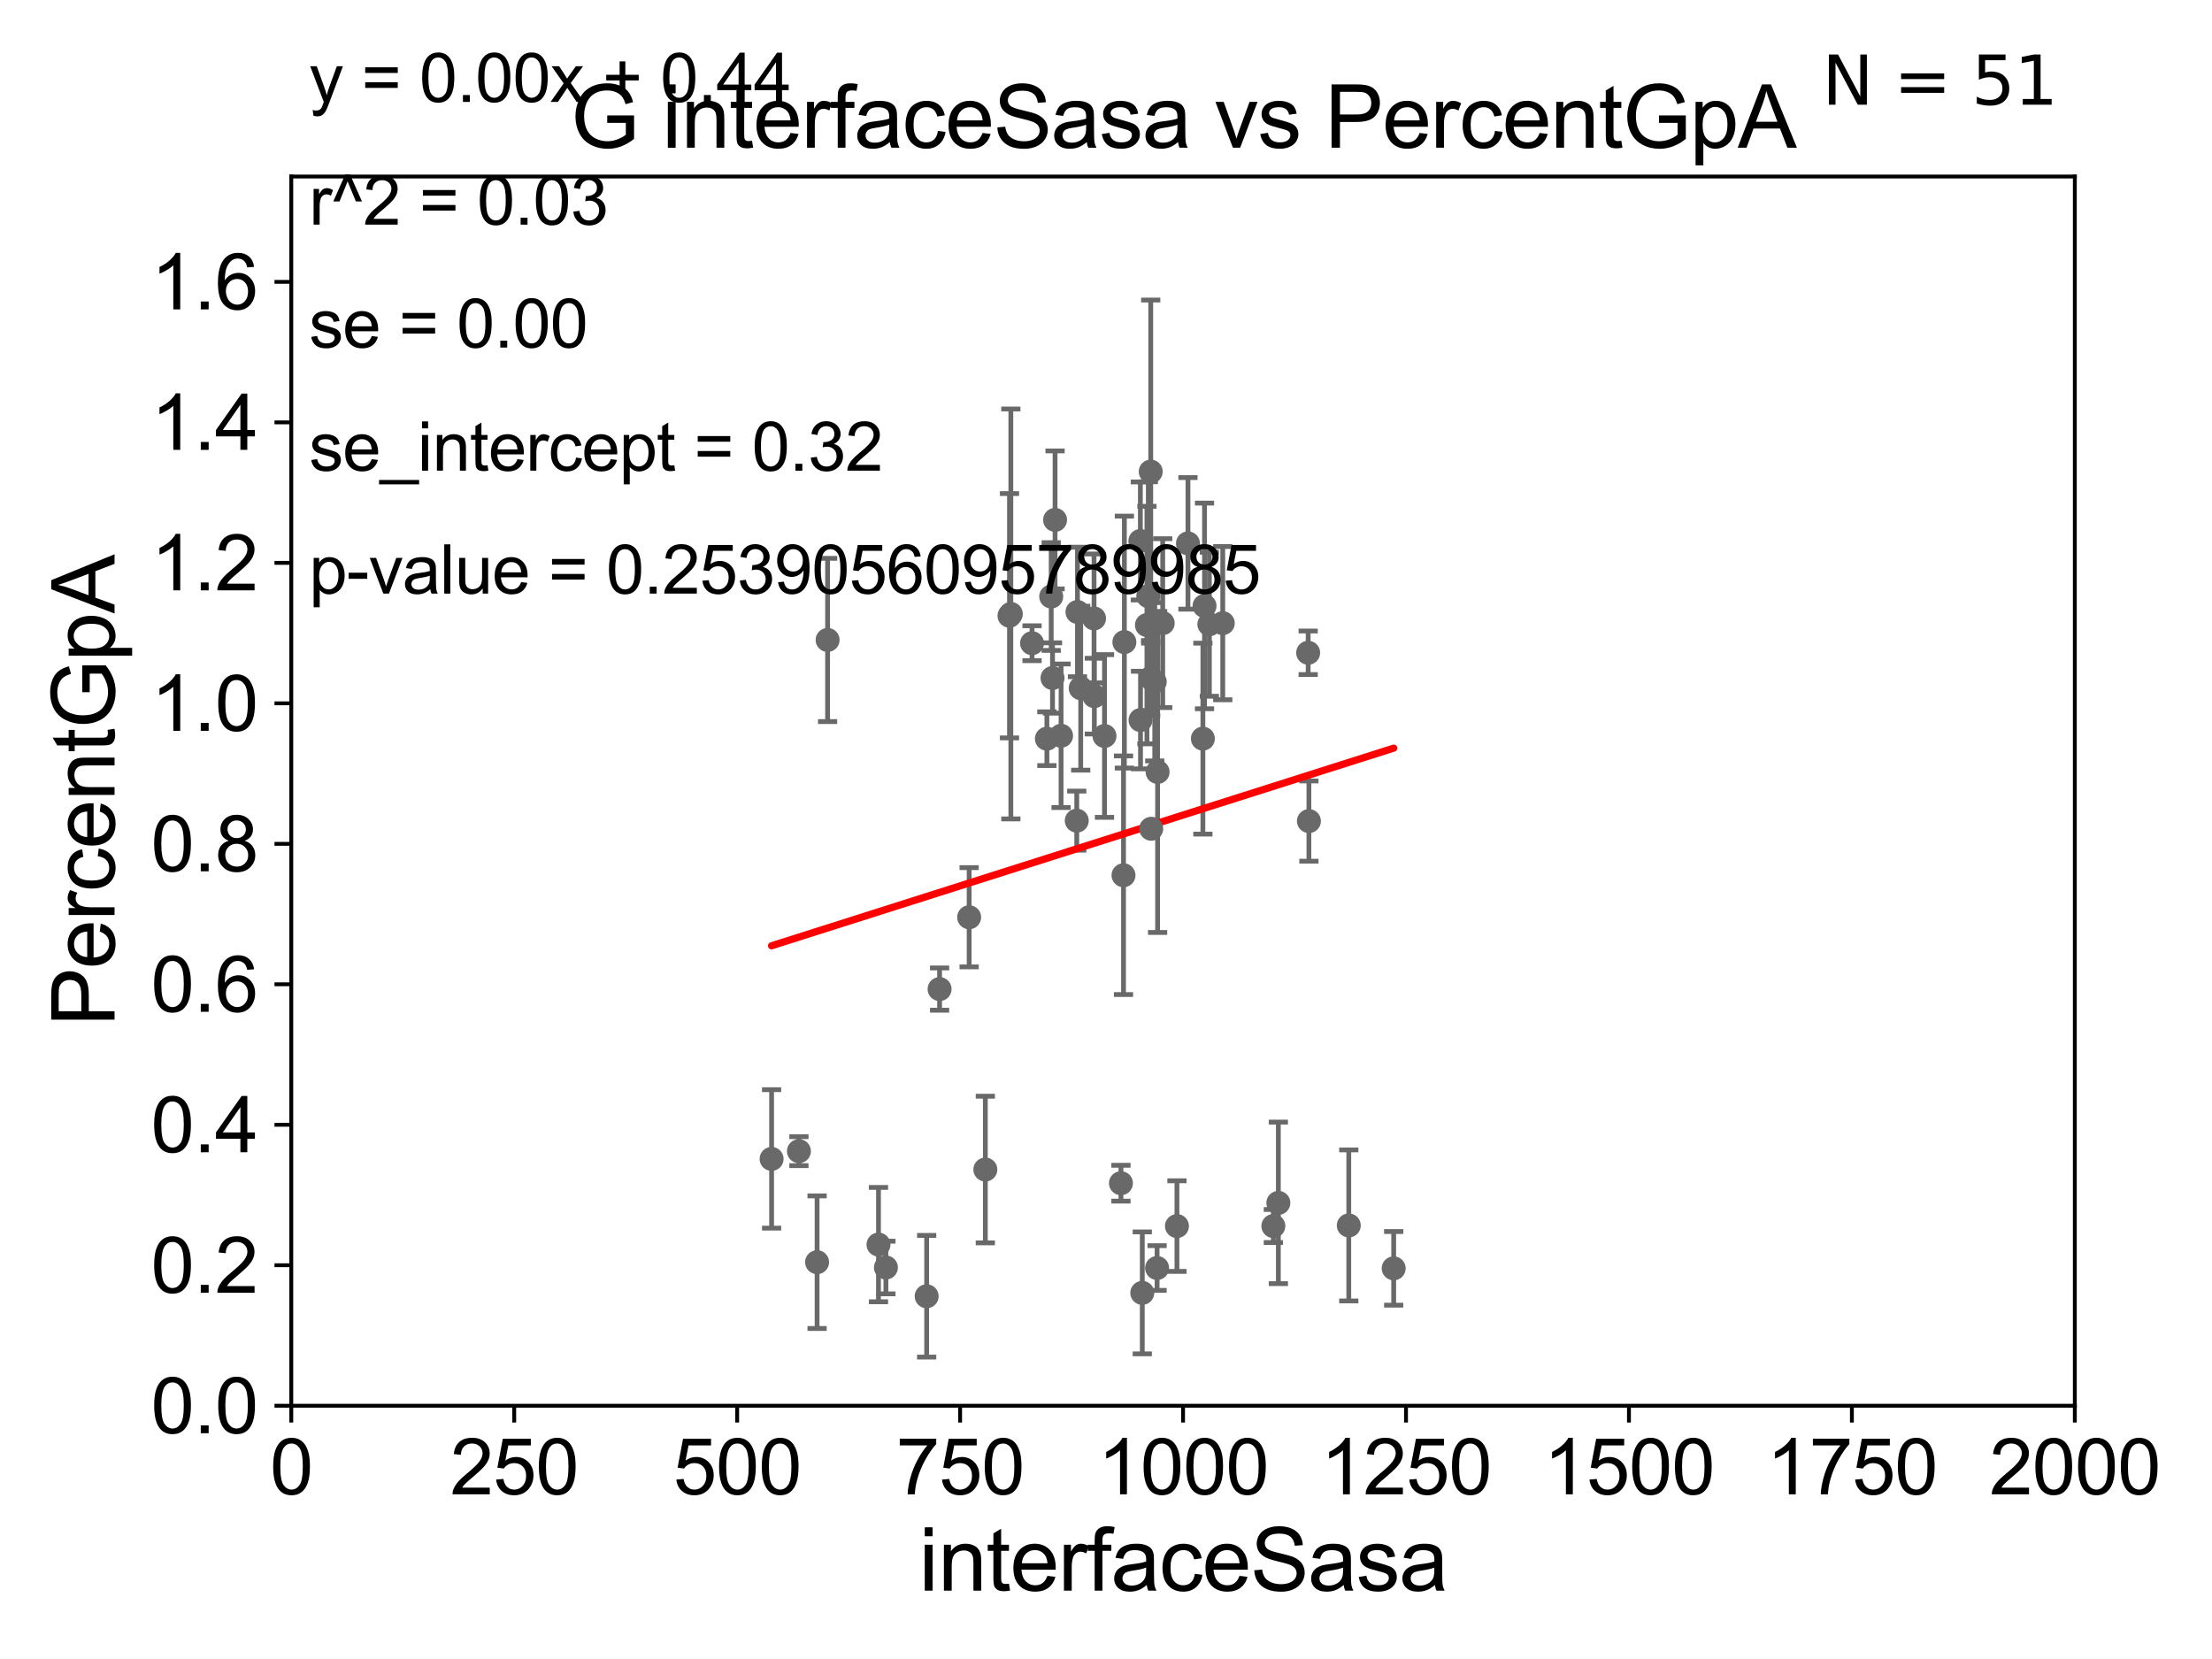 <?xml version="1.0" encoding="utf-8" standalone="no"?>
<!DOCTYPE svg PUBLIC "-//W3C//DTD SVG 1.1//EN"
  "http://www.w3.org/Graphics/SVG/1.1/DTD/svg11.dtd">
<svg xmlns:xlink="http://www.w3.org/1999/xlink" width="460.8pt" height="345.6pt" viewBox="0 0 460.8 345.6" xmlns="http://www.w3.org/2000/svg" version="1.1">
 <defs>
  <style type="text/css">*{stroke-linejoin: round; stroke-linecap: butt}</style>
 </defs>
 <g id="figure_1">
  <g id="patch_1">
   <path d="M 0 345.6 
L 460.8 345.6 
L 460.8 0 
L 0 0 
z
" style="fill: #ffffff"/>
  </g>
  <g id="axes_1">
   <g id="patch_2">
    <path d="M 60.68 292.84 
L 432.225 292.84 
L 432.225 36.775 
L 60.68 36.775 
z
" style="fill: #ffffff"/>
   </g>
   <g id="PathCollection_1">
    <defs>
     <path id="m4d99f2f12e" d="M 0 1.118 
C 0.297 1.118 0.581 1 0.791 0.791 
C 1 0.581 1.118 0.297 1.118 0 
C 1.118 -0.297 1 -0.581 0.791 -0.791 
C 0.581 -1 0.297 -1.118 0 -1.118 
C -0.297 -1.118 -0.581 -1 -0.791 -0.791 
C -1 -0.581 -1.118 -0.297 -1.118 0 
C -1.118 0.297 -1 0.581 -0.791 0.791 
C -0.581 1 -0.297 1.118 0 1.118 
z
" style="stroke: #696969"/>
    </defs>
    <g clip-path="url(#p446bb7cd92)">
     <use xlink:href="#m4d99f2f12e" x="218.085" y="153.884" style="fill: #696969; stroke: #696969"/>
     <use xlink:href="#m4d99f2f12e" x="240.556" y="142.026" style="fill: #696969; stroke: #696969"/>
     <use xlink:href="#m4d99f2f12e" x="210.576" y="127.898" style="fill: #696969; stroke: #696969"/>
     <use xlink:href="#m4d99f2f12e" x="214.992" y="133.988" style="fill: #696969; stroke: #696969"/>
     <use xlink:href="#m4d99f2f12e" x="170.213" y="262.939" style="fill: #696969; stroke: #696969"/>
     <use xlink:href="#m4d99f2f12e" x="234.227" y="133.761" style="fill: #696969; stroke: #696969"/>
     <use xlink:href="#m4d99f2f12e" x="210.294" y="128.271" style="fill: #696969; stroke: #696969"/>
     <use xlink:href="#m4d99f2f12e" x="193.041" y="270.034" style="fill: #696969; stroke: #696969"/>
     <use xlink:href="#m4d99f2f12e" x="224.457" y="127.485" style="fill: #696969; stroke: #696969"/>
     <use xlink:href="#m4d99f2f12e" x="219.257" y="141.241" style="fill: #696969; stroke: #696969"/>
     <use xlink:href="#m4d99f2f12e" x="239.702" y="141.24" style="fill: #696969; stroke: #696969"/>
     <use xlink:href="#m4d99f2f12e" x="242.215" y="129.809" style="fill: #696969; stroke: #696969"/>
     <use xlink:href="#m4d99f2f12e" x="245.18" y="255.418" style="fill: #696969; stroke: #696969"/>
     <use xlink:href="#m4d99f2f12e" x="184.551" y="264.045" style="fill: #696969; stroke: #696969"/>
     <use xlink:href="#m4d99f2f12e" x="233.513" y="246.482" style="fill: #696969; stroke: #696969"/>
     <use xlink:href="#m4d99f2f12e" x="218.986" y="124.27" style="fill: #696969; stroke: #696969"/>
     <use xlink:href="#m4d99f2f12e" x="227.909" y="128.83" style="fill: #696969; stroke: #696969"/>
     <use xlink:href="#m4d99f2f12e" x="172.405" y="133.316" style="fill: #696969; stroke: #696969"/>
     <use xlink:href="#m4d99f2f12e" x="195.733" y="206.043" style="fill: #696969; stroke: #696969"/>
     <use xlink:href="#m4d99f2f12e" x="160.737" y="241.421" style="fill: #696969; stroke: #696969"/>
     <use xlink:href="#m4d99f2f12e" x="290.33" y="264.219" style="fill: #696969; stroke: #696969"/>
     <use xlink:href="#m4d99f2f12e" x="239.215" y="124.199" style="fill: #696969; stroke: #696969"/>
     <use xlink:href="#m4d99f2f12e" x="237.558" y="112.694" style="fill: #696969; stroke: #696969"/>
     <use xlink:href="#m4d99f2f12e" x="241.149" y="160.814" style="fill: #696969; stroke: #696969"/>
     <use xlink:href="#m4d99f2f12e" x="201.891" y="191.082" style="fill: #696969; stroke: #696969"/>
     <use xlink:href="#m4d99f2f12e" x="280.976" y="255.278" style="fill: #696969; stroke: #696969"/>
     <use xlink:href="#m4d99f2f12e" x="237.957" y="269.331" style="fill: #696969; stroke: #696969"/>
     <use xlink:href="#m4d99f2f12e" x="266.306" y="250.581" style="fill: #696969; stroke: #696969"/>
     <use xlink:href="#m4d99f2f12e" x="250.926" y="126.225" style="fill: #696969; stroke: #696969"/>
     <use xlink:href="#m4d99f2f12e" x="219.79" y="108.307" style="fill: #696969; stroke: #696969"/>
     <use xlink:href="#m4d99f2f12e" x="230.088" y="153.321" style="fill: #696969; stroke: #696969"/>
     <use xlink:href="#m4d99f2f12e" x="227.972" y="145.017" style="fill: #696969; stroke: #696969"/>
     <use xlink:href="#m4d99f2f12e" x="239.819" y="172.647" style="fill: #696969; stroke: #696969"/>
     <use xlink:href="#m4d99f2f12e" x="238.927" y="130.211" style="fill: #696969; stroke: #696969"/>
     <use xlink:href="#m4d99f2f12e" x="166.429" y="239.809" style="fill: #696969; stroke: #696969"/>
     <use xlink:href="#m4d99f2f12e" x="247.474" y="113.195" style="fill: #696969; stroke: #696969"/>
     <use xlink:href="#m4d99f2f12e" x="224.308" y="170.955" style="fill: #696969; stroke: #696969"/>
     <use xlink:href="#m4d99f2f12e" x="225.131" y="143.356" style="fill: #696969; stroke: #696969"/>
     <use xlink:href="#m4d99f2f12e" x="254.723" y="129.815" style="fill: #696969; stroke: #696969"/>
     <use xlink:href="#m4d99f2f12e" x="251.933" y="130.045" style="fill: #696969; stroke: #696969"/>
     <use xlink:href="#m4d99f2f12e" x="265.262" y="255.406" style="fill: #696969; stroke: #696969"/>
     <use xlink:href="#m4d99f2f12e" x="234.047" y="182.332" style="fill: #696969; stroke: #696969"/>
     <use xlink:href="#m4d99f2f12e" x="272.669" y="171.046" style="fill: #696969; stroke: #696969"/>
     <use xlink:href="#m4d99f2f12e" x="239.718" y="98.244" style="fill: #696969; stroke: #696969"/>
     <use xlink:href="#m4d99f2f12e" x="272.513" y="135.984" style="fill: #696969; stroke: #696969"/>
     <use xlink:href="#m4d99f2f12e" x="205.265" y="243.637" style="fill: #696969; stroke: #696969"/>
     <use xlink:href="#m4d99f2f12e" x="183.006" y="259.271" style="fill: #696969; stroke: #696969"/>
     <use xlink:href="#m4d99f2f12e" x="221.039" y="153.276" style="fill: #696969; stroke: #696969"/>
     <use xlink:href="#m4d99f2f12e" x="241.043" y="264.146" style="fill: #696969; stroke: #696969"/>
     <use xlink:href="#m4d99f2f12e" x="237.591" y="150.001" style="fill: #696969; stroke: #696969"/>
     <use xlink:href="#m4d99f2f12e" x="250.582" y="153.873" style="fill: #696969; stroke: #696969"/>
    </g>
   </g>
   <g id="matplotlib.axis_1">
    <g id="xtick_1">
     <g id="line2d_1">
      <defs>
       <path id="m84cb70806f" d="M 0 0 
L 0 3.5 
" style="stroke: #000000; stroke-width: 0.8"/>
      </defs>
      <g>
       <use xlink:href="#m84cb70806f" x="60.68" y="292.84" style="stroke: #000000; stroke-width: 0.8"/>
      </g>
     </g>
     <g id="text_1">
      <!-- 0 -->
      <g transform="translate(56.231 311.293)scale(0.16 -0.16)">
       <defs>
        <path id="ArialMT-30" d="M 266 2259 
Q 266 3072 433 3567 
Q 600 4063 929 4331 
Q 1259 4600 1759 4600 
Q 2128 4600 2406 4451 
Q 2684 4303 2865 4023 
Q 3047 3744 3150 3342 
Q 3253 2941 3253 2259 
Q 3253 1453 3087 958 
Q 2922 463 2592 192 
Q 2263 -78 1759 -78 
Q 1097 -78 719 397 
Q 266 969 266 2259 
z
M 844 2259 
Q 844 1131 1108 757 
Q 1372 384 1759 384 
Q 2147 384 2411 759 
Q 2675 1134 2675 2259 
Q 2675 3391 2411 3762 
Q 2147 4134 1753 4134 
Q 1366 4134 1134 3806 
Q 844 3388 844 2259 
z
" transform="scale(0.016)"/>
       </defs>
       <use xlink:href="#ArialMT-30"/>
      </g>
     </g>
    </g>
    <g id="xtick_2">
     <g id="line2d_2">
      <g>
       <use xlink:href="#m84cb70806f" x="107.123" y="292.84" style="stroke: #000000; stroke-width: 0.8"/>
      </g>
     </g>
     <g id="text_2">
      <!-- 250 -->
      <g transform="translate(93.777 311.293)scale(0.16 -0.16)">
       <defs>
        <path id="ArialMT-32" d="M 3222 541 
L 3222 0 
L 194 0 
Q 188 203 259 391 
Q 375 700 629 1000 
Q 884 1300 1366 1694 
Q 2113 2306 2375 2664 
Q 2638 3022 2638 3341 
Q 2638 3675 2398 3904 
Q 2159 4134 1775 4134 
Q 1369 4134 1125 3890 
Q 881 3647 878 3216 
L 300 3275 
Q 359 3922 746 4261 
Q 1134 4600 1788 4600 
Q 2447 4600 2831 4234 
Q 3216 3869 3216 3328 
Q 3216 3053 3103 2787 
Q 2991 2522 2730 2228 
Q 2469 1934 1863 1422 
Q 1356 997 1212 845 
Q 1069 694 975 541 
L 3222 541 
z
" transform="scale(0.016)"/>
        <path id="ArialMT-35" d="M 266 1200 
L 856 1250 
Q 922 819 1161 601 
Q 1400 384 1738 384 
Q 2144 384 2425 690 
Q 2706 997 2706 1503 
Q 2706 1984 2436 2262 
Q 2166 2541 1728 2541 
Q 1456 2541 1237 2417 
Q 1019 2294 894 2097 
L 366 2166 
L 809 4519 
L 3088 4519 
L 3088 3981 
L 1259 3981 
L 1013 2750 
Q 1425 3038 1878 3038 
Q 2478 3038 2890 2622 
Q 3303 2206 3303 1553 
Q 3303 931 2941 478 
Q 2500 -78 1738 -78 
Q 1113 -78 717 272 
Q 322 622 266 1200 
z
" transform="scale(0.016)"/>
       </defs>
       <use xlink:href="#ArialMT-32"/>
       <use xlink:href="#ArialMT-35" x="55.615"/>
       <use xlink:href="#ArialMT-30" x="111.23"/>
      </g>
     </g>
    </g>
    <g id="xtick_3">
     <g id="line2d_3">
      <g>
       <use xlink:href="#m84cb70806f" x="153.566" y="292.84" style="stroke: #000000; stroke-width: 0.8"/>
      </g>
     </g>
     <g id="text_3">
      <!-- 500 -->
      <g transform="translate(140.22 311.293)scale(0.16 -0.16)">
       <use xlink:href="#ArialMT-35"/>
       <use xlink:href="#ArialMT-30" x="55.615"/>
       <use xlink:href="#ArialMT-30" x="111.23"/>
      </g>
     </g>
    </g>
    <g id="xtick_4">
     <g id="line2d_4">
      <g>
       <use xlink:href="#m84cb70806f" x="200.009" y="292.84" style="stroke: #000000; stroke-width: 0.8"/>
      </g>
     </g>
     <g id="text_4">
      <!-- 750 -->
      <g transform="translate(186.663 311.293)scale(0.16 -0.16)">
       <defs>
        <path id="ArialMT-37" d="M 303 3981 
L 303 4522 
L 3269 4522 
L 3269 4084 
Q 2831 3619 2401 2847 
Q 1972 2075 1738 1259 
Q 1569 684 1522 0 
L 944 0 
Q 953 541 1156 1306 
Q 1359 2072 1739 2783 
Q 2119 3494 2547 3981 
L 303 3981 
z
" transform="scale(0.016)"/>
       </defs>
       <use xlink:href="#ArialMT-37"/>
       <use xlink:href="#ArialMT-35" x="55.615"/>
       <use xlink:href="#ArialMT-30" x="111.23"/>
      </g>
     </g>
    </g>
    <g id="xtick_5">
     <g id="line2d_5">
      <g>
       <use xlink:href="#m84cb70806f" x="246.452" y="292.84" style="stroke: #000000; stroke-width: 0.8"/>
      </g>
     </g>
     <g id="text_5">
      <!-- 1000 -->
      <g transform="translate(228.657 311.293)scale(0.16 -0.16)">
       <defs>
        <path id="ArialMT-31" d="M 2384 0 
L 1822 0 
L 1822 3584 
Q 1619 3391 1289 3197 
Q 959 3003 697 2906 
L 697 3450 
Q 1169 3672 1522 3987 
Q 1875 4303 2022 4600 
L 2384 4600 
L 2384 0 
z
" transform="scale(0.016)"/>
       </defs>
       <use xlink:href="#ArialMT-31"/>
       <use xlink:href="#ArialMT-30" x="55.615"/>
       <use xlink:href="#ArialMT-30" x="111.23"/>
       <use xlink:href="#ArialMT-30" x="166.846"/>
      </g>
     </g>
    </g>
    <g id="xtick_6">
     <g id="line2d_6">
      <g>
       <use xlink:href="#m84cb70806f" x="292.896" y="292.84" style="stroke: #000000; stroke-width: 0.8"/>
      </g>
     </g>
     <g id="text_6">
      <!-- 1250 -->
      <g transform="translate(275.101 311.293)scale(0.16 -0.16)">
       <use xlink:href="#ArialMT-31"/>
       <use xlink:href="#ArialMT-32" x="55.615"/>
       <use xlink:href="#ArialMT-35" x="111.23"/>
       <use xlink:href="#ArialMT-30" x="166.846"/>
      </g>
     </g>
    </g>
    <g id="xtick_7">
     <g id="line2d_7">
      <g>
       <use xlink:href="#m84cb70806f" x="339.339" y="292.84" style="stroke: #000000; stroke-width: 0.8"/>
      </g>
     </g>
     <g id="text_7">
      <!-- 1500 -->
      <g transform="translate(321.544 311.293)scale(0.16 -0.16)">
       <use xlink:href="#ArialMT-31"/>
       <use xlink:href="#ArialMT-35" x="55.615"/>
       <use xlink:href="#ArialMT-30" x="111.23"/>
       <use xlink:href="#ArialMT-30" x="166.846"/>
      </g>
     </g>
    </g>
    <g id="xtick_8">
     <g id="line2d_8">
      <g>
       <use xlink:href="#m84cb70806f" x="385.782" y="292.84" style="stroke: #000000; stroke-width: 0.8"/>
      </g>
     </g>
     <g id="text_8">
      <!-- 1750 -->
      <g transform="translate(367.987 311.293)scale(0.16 -0.16)">
       <use xlink:href="#ArialMT-31"/>
       <use xlink:href="#ArialMT-37" x="55.615"/>
       <use xlink:href="#ArialMT-35" x="111.23"/>
       <use xlink:href="#ArialMT-30" x="166.846"/>
      </g>
     </g>
    </g>
    <g id="xtick_9">
     <g id="line2d_9">
      <g>
       <use xlink:href="#m84cb70806f" x="432.225" y="292.84" style="stroke: #000000; stroke-width: 0.8"/>
      </g>
     </g>
     <g id="text_9">
      <!-- 2000 -->
      <g transform="translate(414.43 311.293)scale(0.16 -0.16)">
       <use xlink:href="#ArialMT-32"/>
       <use xlink:href="#ArialMT-30" x="55.615"/>
       <use xlink:href="#ArialMT-30" x="111.23"/>
       <use xlink:href="#ArialMT-30" x="166.846"/>
      </g>
     </g>
    </g>
    <g id="text_10">
     <!-- interfaceSasa -->
     <g transform="translate(191.423 331.357)scale(0.18 -0.18)">
      <defs>
       <path id="ArialMT-69" d="M 425 3934 
L 425 4581 
L 988 4581 
L 988 3934 
L 425 3934 
z
M 425 0 
L 425 3319 
L 988 3319 
L 988 0 
L 425 0 
z
" transform="scale(0.016)"/>
       <path id="ArialMT-6e" d="M 422 0 
L 422 3319 
L 928 3319 
L 928 2847 
Q 1294 3394 1984 3394 
Q 2284 3394 2536 3286 
Q 2788 3178 2913 3003 
Q 3038 2828 3088 2588 
Q 3119 2431 3119 2041 
L 3119 0 
L 2556 0 
L 2556 2019 
Q 2556 2363 2490 2533 
Q 2425 2703 2258 2804 
Q 2091 2906 1866 2906 
Q 1506 2906 1245 2678 
Q 984 2450 984 1813 
L 984 0 
L 422 0 
z
" transform="scale(0.016)"/>
       <path id="ArialMT-74" d="M 1650 503 
L 1731 6 
Q 1494 -44 1306 -44 
Q 1000 -44 831 53 
Q 663 150 594 308 
Q 525 466 525 972 
L 525 2881 
L 113 2881 
L 113 3319 
L 525 3319 
L 525 4141 
L 1084 4478 
L 1084 3319 
L 1650 3319 
L 1650 2881 
L 1084 2881 
L 1084 941 
Q 1084 700 1114 631 
Q 1144 563 1211 522 
Q 1278 481 1403 481 
Q 1497 481 1650 503 
z
" transform="scale(0.016)"/>
       <path id="ArialMT-65" d="M 2694 1069 
L 3275 997 
Q 3138 488 2766 206 
Q 2394 -75 1816 -75 
Q 1088 -75 661 373 
Q 234 822 234 1631 
Q 234 2469 665 2931 
Q 1097 3394 1784 3394 
Q 2450 3394 2872 2941 
Q 3294 2488 3294 1666 
Q 3294 1616 3291 1516 
L 816 1516 
Q 847 969 1125 678 
Q 1403 388 1819 388 
Q 2128 388 2347 550 
Q 2566 713 2694 1069 
z
M 847 1978 
L 2700 1978 
Q 2663 2397 2488 2606 
Q 2219 2931 1791 2931 
Q 1403 2931 1139 2672 
Q 875 2413 847 1978 
z
" transform="scale(0.016)"/>
       <path id="ArialMT-72" d="M 416 0 
L 416 3319 
L 922 3319 
L 922 2816 
Q 1116 3169 1280 3281 
Q 1444 3394 1641 3394 
Q 1925 3394 2219 3213 
L 2025 2691 
Q 1819 2813 1613 2813 
Q 1428 2813 1281 2702 
Q 1134 2591 1072 2394 
Q 978 2094 978 1738 
L 978 0 
L 416 0 
z
" transform="scale(0.016)"/>
       <path id="ArialMT-66" d="M 556 0 
L 556 2881 
L 59 2881 
L 59 3319 
L 556 3319 
L 556 3672 
Q 556 4006 616 4169 
Q 697 4388 901 4523 
Q 1106 4659 1475 4659 
Q 1713 4659 2000 4603 
L 1916 4113 
Q 1741 4144 1584 4144 
Q 1328 4144 1222 4034 
Q 1116 3925 1116 3625 
L 1116 3319 
L 1763 3319 
L 1763 2881 
L 1116 2881 
L 1116 0 
L 556 0 
z
" transform="scale(0.016)"/>
       <path id="ArialMT-61" d="M 2588 409 
Q 2275 144 1986 34 
Q 1697 -75 1366 -75 
Q 819 -75 525 192 
Q 231 459 231 875 
Q 231 1119 342 1320 
Q 453 1522 633 1644 
Q 813 1766 1038 1828 
Q 1203 1872 1538 1913 
Q 2219 1994 2541 2106 
Q 2544 2222 2544 2253 
Q 2544 2597 2384 2738 
Q 2169 2928 1744 2928 
Q 1347 2928 1158 2789 
Q 969 2650 878 2297 
L 328 2372 
Q 403 2725 575 2942 
Q 747 3159 1072 3276 
Q 1397 3394 1825 3394 
Q 2250 3394 2515 3294 
Q 2781 3194 2906 3042 
Q 3031 2891 3081 2659 
Q 3109 2516 3109 2141 
L 3109 1391 
Q 3109 606 3145 398 
Q 3181 191 3288 0 
L 2700 0 
Q 2613 175 2588 409 
z
M 2541 1666 
Q 2234 1541 1622 1453 
Q 1275 1403 1131 1340 
Q 988 1278 909 1158 
Q 831 1038 831 891 
Q 831 666 1001 516 
Q 1172 366 1500 366 
Q 1825 366 2078 508 
Q 2331 650 2450 897 
Q 2541 1088 2541 1459 
L 2541 1666 
z
" transform="scale(0.016)"/>
       <path id="ArialMT-63" d="M 2588 1216 
L 3141 1144 
Q 3050 572 2676 248 
Q 2303 -75 1759 -75 
Q 1078 -75 664 370 
Q 250 816 250 1647 
Q 250 2184 428 2587 
Q 606 2991 970 3192 
Q 1334 3394 1763 3394 
Q 2303 3394 2647 3120 
Q 2991 2847 3088 2344 
L 2541 2259 
Q 2463 2594 2264 2762 
Q 2066 2931 1784 2931 
Q 1359 2931 1093 2626 
Q 828 2322 828 1663 
Q 828 994 1084 691 
Q 1341 388 1753 388 
Q 2084 388 2306 591 
Q 2528 794 2588 1216 
z
" transform="scale(0.016)"/>
       <path id="ArialMT-53" d="M 288 1472 
L 859 1522 
Q 900 1178 1048 958 
Q 1197 738 1509 602 
Q 1822 466 2213 466 
Q 2559 466 2825 569 
Q 3091 672 3220 851 
Q 3350 1031 3350 1244 
Q 3350 1459 3225 1620 
Q 3100 1781 2813 1891 
Q 2628 1963 1997 2114 
Q 1366 2266 1113 2400 
Q 784 2572 623 2826 
Q 463 3081 463 3397 
Q 463 3744 659 4045 
Q 856 4347 1234 4503 
Q 1613 4659 2075 4659 
Q 2584 4659 2973 4495 
Q 3363 4331 3572 4012 
Q 3781 3694 3797 3291 
L 3216 3247 
Q 3169 3681 2898 3903 
Q 2628 4125 2100 4125 
Q 1550 4125 1298 3923 
Q 1047 3722 1047 3438 
Q 1047 3191 1225 3031 
Q 1400 2872 2139 2705 
Q 2878 2538 3153 2413 
Q 3553 2228 3743 1945 
Q 3934 1663 3934 1294 
Q 3934 928 3725 604 
Q 3516 281 3123 101 
Q 2731 -78 2241 -78 
Q 1619 -78 1198 103 
Q 778 284 539 648 
Q 300 1013 288 1472 
z
" transform="scale(0.016)"/>
       <path id="ArialMT-73" d="M 197 991 
L 753 1078 
Q 800 744 1014 566 
Q 1228 388 1613 388 
Q 2000 388 2187 545 
Q 2375 703 2375 916 
Q 2375 1106 2209 1216 
Q 2094 1291 1634 1406 
Q 1016 1563 777 1677 
Q 538 1791 414 1992 
Q 291 2194 291 2438 
Q 291 2659 392 2848 
Q 494 3038 669 3163 
Q 800 3259 1026 3326 
Q 1253 3394 1513 3394 
Q 1903 3394 2198 3281 
Q 2494 3169 2634 2976 
Q 2775 2784 2828 2463 
L 2278 2388 
Q 2241 2644 2061 2787 
Q 1881 2931 1553 2931 
Q 1166 2931 1000 2803 
Q 834 2675 834 2503 
Q 834 2394 903 2306 
Q 972 2216 1119 2156 
Q 1203 2125 1616 2013 
Q 2213 1853 2448 1751 
Q 2684 1650 2818 1456 
Q 2953 1263 2953 975 
Q 2953 694 2789 445 
Q 2625 197 2315 61 
Q 2006 -75 1616 -75 
Q 969 -75 630 194 
Q 291 463 197 991 
z
" transform="scale(0.016)"/>
      </defs>
      <use xlink:href="#ArialMT-69"/>
      <use xlink:href="#ArialMT-6e" x="22.217"/>
      <use xlink:href="#ArialMT-74" x="77.832"/>
      <use xlink:href="#ArialMT-65" x="105.615"/>
      <use xlink:href="#ArialMT-72" x="161.23"/>
      <use xlink:href="#ArialMT-66" x="194.531"/>
      <use xlink:href="#ArialMT-61" x="222.314"/>
      <use xlink:href="#ArialMT-63" x="277.93"/>
      <use xlink:href="#ArialMT-65" x="327.93"/>
      <use xlink:href="#ArialMT-53" x="383.545"/>
      <use xlink:href="#ArialMT-61" x="450.244"/>
      <use xlink:href="#ArialMT-73" x="505.859"/>
      <use xlink:href="#ArialMT-61" x="555.859"/>
     </g>
    </g>
   </g>
   <g id="matplotlib.axis_2">
    <g id="ytick_1">
     <g id="line2d_10">
      <defs>
       <path id="mfe12191060" d="M 0 0 
L -3.5 0 
" style="stroke: #000000; stroke-width: 0.8"/>
      </defs>
      <g>
       <use xlink:href="#mfe12191060" x="60.68" y="292.84" style="stroke: #000000; stroke-width: 0.8"/>
      </g>
     </g>
     <g id="text_11">
      <!-- 0.0 -->
      <g transform="translate(31.44 298.566)scale(0.16 -0.16)">
       <defs>
        <path id="ArialMT-2e" d="M 581 0 
L 581 641 
L 1222 641 
L 1222 0 
L 581 0 
z
" transform="scale(0.016)"/>
       </defs>
       <use xlink:href="#ArialMT-30"/>
       <use xlink:href="#ArialMT-2e" x="55.615"/>
       <use xlink:href="#ArialMT-30" x="83.398"/>
      </g>
     </g>
    </g>
    <g id="ytick_2">
     <g id="line2d_11">
      <g>
       <use xlink:href="#mfe12191060" x="60.68" y="263.575" style="stroke: #000000; stroke-width: 0.8"/>
      </g>
     </g>
     <g id="text_12">
      <!-- 0.2 -->
      <g transform="translate(31.44 269.302)scale(0.16 -0.16)">
       <use xlink:href="#ArialMT-30"/>
       <use xlink:href="#ArialMT-2e" x="55.615"/>
       <use xlink:href="#ArialMT-32" x="83.398"/>
      </g>
     </g>
    </g>
    <g id="ytick_3">
     <g id="line2d_12">
      <g>
       <use xlink:href="#mfe12191060" x="60.68" y="234.311" style="stroke: #000000; stroke-width: 0.8"/>
      </g>
     </g>
     <g id="text_13">
      <!-- 0.4 -->
      <g transform="translate(31.44 240.037)scale(0.16 -0.16)">
       <defs>
        <path id="ArialMT-34" d="M 2069 0 
L 2069 1097 
L 81 1097 
L 81 1613 
L 2172 4581 
L 2631 4581 
L 2631 1613 
L 3250 1613 
L 3250 1097 
L 2631 1097 
L 2631 0 
L 2069 0 
z
M 2069 1613 
L 2069 3678 
L 634 1613 
L 2069 1613 
z
" transform="scale(0.016)"/>
       </defs>
       <use xlink:href="#ArialMT-30"/>
       <use xlink:href="#ArialMT-2e" x="55.615"/>
       <use xlink:href="#ArialMT-34" x="83.398"/>
      </g>
     </g>
    </g>
    <g id="ytick_4">
     <g id="line2d_13">
      <g>
       <use xlink:href="#mfe12191060" x="60.68" y="205.046" style="stroke: #000000; stroke-width: 0.8"/>
      </g>
     </g>
     <g id="text_14">
      <!-- 0.6 -->
      <g transform="translate(31.44 210.772)scale(0.16 -0.16)">
       <defs>
        <path id="ArialMT-36" d="M 3184 3459 
L 2625 3416 
Q 2550 3747 2413 3897 
Q 2184 4138 1850 4138 
Q 1581 4138 1378 3988 
Q 1113 3794 959 3422 
Q 806 3050 800 2363 
Q 1003 2672 1297 2822 
Q 1591 2972 1913 2972 
Q 2475 2972 2870 2558 
Q 3266 2144 3266 1488 
Q 3266 1056 3080 686 
Q 2894 316 2569 119 
Q 2244 -78 1831 -78 
Q 1128 -78 684 439 
Q 241 956 241 2144 
Q 241 3472 731 4075 
Q 1159 4600 1884 4600 
Q 2425 4600 2770 4297 
Q 3116 3994 3184 3459 
z
M 888 1484 
Q 888 1194 1011 928 
Q 1134 663 1356 523 
Q 1578 384 1822 384 
Q 2178 384 2434 671 
Q 2691 959 2691 1453 
Q 2691 1928 2437 2201 
Q 2184 2475 1800 2475 
Q 1419 2475 1153 2201 
Q 888 1928 888 1484 
z
" transform="scale(0.016)"/>
       </defs>
       <use xlink:href="#ArialMT-30"/>
       <use xlink:href="#ArialMT-2e" x="55.615"/>
       <use xlink:href="#ArialMT-36" x="83.398"/>
      </g>
     </g>
    </g>
    <g id="ytick_5">
     <g id="line2d_14">
      <g>
       <use xlink:href="#mfe12191060" x="60.68" y="175.782" style="stroke: #000000; stroke-width: 0.8"/>
      </g>
     </g>
     <g id="text_15">
      <!-- 0.8 -->
      <g transform="translate(31.44 181.508)scale(0.16 -0.16)">
       <defs>
        <path id="ArialMT-38" d="M 1131 2484 
Q 781 2613 612 2850 
Q 444 3088 444 3419 
Q 444 3919 803 4259 
Q 1163 4600 1759 4600 
Q 2359 4600 2725 4251 
Q 3091 3903 3091 3403 
Q 3091 3084 2923 2848 
Q 2756 2613 2416 2484 
Q 2838 2347 3058 2040 
Q 3278 1734 3278 1309 
Q 3278 722 2862 322 
Q 2447 -78 1769 -78 
Q 1091 -78 675 323 
Q 259 725 259 1325 
Q 259 1772 486 2073 
Q 713 2375 1131 2484 
z
M 1019 3438 
Q 1019 3113 1228 2906 
Q 1438 2700 1772 2700 
Q 2097 2700 2305 2904 
Q 2513 3109 2513 3406 
Q 2513 3716 2298 3927 
Q 2084 4138 1766 4138 
Q 1444 4138 1231 3931 
Q 1019 3725 1019 3438 
z
M 838 1322 
Q 838 1081 952 856 
Q 1066 631 1291 507 
Q 1516 384 1775 384 
Q 2178 384 2440 643 
Q 2703 903 2703 1303 
Q 2703 1709 2433 1975 
Q 2163 2241 1756 2241 
Q 1359 2241 1098 1978 
Q 838 1716 838 1322 
z
" transform="scale(0.016)"/>
       </defs>
       <use xlink:href="#ArialMT-30"/>
       <use xlink:href="#ArialMT-2e" x="55.615"/>
       <use xlink:href="#ArialMT-38" x="83.398"/>
      </g>
     </g>
    </g>
    <g id="ytick_6">
     <g id="line2d_15">
      <g>
       <use xlink:href="#mfe12191060" x="60.68" y="146.517" style="stroke: #000000; stroke-width: 0.8"/>
      </g>
     </g>
     <g id="text_16">
      <!-- 1.0 -->
      <g transform="translate(31.44 152.243)scale(0.16 -0.16)">
       <use xlink:href="#ArialMT-31"/>
       <use xlink:href="#ArialMT-2e" x="55.615"/>
       <use xlink:href="#ArialMT-30" x="83.398"/>
      </g>
     </g>
    </g>
    <g id="ytick_7">
     <g id="line2d_16">
      <g>
       <use xlink:href="#mfe12191060" x="60.68" y="117.252" style="stroke: #000000; stroke-width: 0.8"/>
      </g>
     </g>
     <g id="text_17">
      <!-- 1.2 -->
      <g transform="translate(31.44 122.979)scale(0.16 -0.16)">
       <use xlink:href="#ArialMT-31"/>
       <use xlink:href="#ArialMT-2e" x="55.615"/>
       <use xlink:href="#ArialMT-32" x="83.398"/>
      </g>
     </g>
    </g>
    <g id="ytick_8">
     <g id="line2d_17">
      <g>
       <use xlink:href="#mfe12191060" x="60.68" y="87.988" style="stroke: #000000; stroke-width: 0.8"/>
      </g>
     </g>
     <g id="text_18">
      <!-- 1.4 -->
      <g transform="translate(31.44 93.714)scale(0.16 -0.16)">
       <use xlink:href="#ArialMT-31"/>
       <use xlink:href="#ArialMT-2e" x="55.615"/>
       <use xlink:href="#ArialMT-34" x="83.398"/>
      </g>
     </g>
    </g>
    <g id="ytick_9">
     <g id="line2d_18">
      <g>
       <use xlink:href="#mfe12191060" x="60.68" y="58.723" style="stroke: #000000; stroke-width: 0.8"/>
      </g>
     </g>
     <g id="text_19">
      <!-- 1.6 -->
      <g transform="translate(31.44 64.45)scale(0.16 -0.16)">
       <use xlink:href="#ArialMT-31"/>
       <use xlink:href="#ArialMT-2e" x="55.615"/>
       <use xlink:href="#ArialMT-36" x="83.398"/>
      </g>
     </g>
    </g>
    <g id="text_20">
     <!-- PercentGpA -->
     <g transform="translate(23.863 213.831)rotate(-90)scale(0.18 -0.18)">
      <defs>
       <path id="ArialMT-50" d="M 494 0 
L 494 4581 
L 2222 4581 
Q 2678 4581 2919 4538 
Q 3256 4481 3484 4323 
Q 3713 4166 3852 3881 
Q 3991 3597 3991 3256 
Q 3991 2672 3619 2267 
Q 3247 1863 2275 1863 
L 1100 1863 
L 1100 0 
L 494 0 
z
M 1100 2403 
L 2284 2403 
Q 2872 2403 3119 2622 
Q 3366 2841 3366 3238 
Q 3366 3525 3220 3729 
Q 3075 3934 2838 4000 
Q 2684 4041 2272 4041 
L 1100 4041 
L 1100 2403 
z
" transform="scale(0.016)"/>
       <path id="ArialMT-47" d="M 2638 1797 
L 2638 2334 
L 4578 2338 
L 4578 638 
Q 4131 281 3656 101 
Q 3181 -78 2681 -78 
Q 2006 -78 1454 211 
Q 903 500 622 1047 
Q 341 1594 341 2269 
Q 341 2938 620 3517 
Q 900 4097 1425 4378 
Q 1950 4659 2634 4659 
Q 3131 4659 3532 4498 
Q 3934 4338 4162 4050 
Q 4391 3763 4509 3300 
L 3963 3150 
Q 3859 3500 3706 3700 
Q 3553 3900 3268 4020 
Q 2984 4141 2638 4141 
Q 2222 4141 1919 4014 
Q 1616 3888 1430 3681 
Q 1244 3475 1141 3228 
Q 966 2803 966 2306 
Q 966 1694 1177 1281 
Q 1388 869 1791 669 
Q 2194 469 2647 469 
Q 3041 469 3416 620 
Q 3791 772 3984 944 
L 3984 1797 
L 2638 1797 
z
" transform="scale(0.016)"/>
       <path id="ArialMT-70" d="M 422 -1272 
L 422 3319 
L 934 3319 
L 934 2888 
Q 1116 3141 1344 3267 
Q 1572 3394 1897 3394 
Q 2322 3394 2647 3175 
Q 2972 2956 3137 2557 
Q 3303 2159 3303 1684 
Q 3303 1175 3120 767 
Q 2938 359 2589 142 
Q 2241 -75 1856 -75 
Q 1575 -75 1351 44 
Q 1128 163 984 344 
L 984 -1272 
L 422 -1272 
z
M 931 1641 
Q 931 1000 1190 694 
Q 1450 388 1819 388 
Q 2194 388 2461 705 
Q 2728 1022 2728 1688 
Q 2728 2322 2467 2637 
Q 2206 2953 1844 2953 
Q 1484 2953 1207 2617 
Q 931 2281 931 1641 
z
" transform="scale(0.016)"/>
       <path id="ArialMT-41" d="M -9 0 
L 1750 4581 
L 2403 4581 
L 4278 0 
L 3588 0 
L 3053 1388 
L 1138 1388 
L 634 0 
L -9 0 
z
M 1313 1881 
L 2866 1881 
L 2388 3150 
Q 2169 3728 2063 4100 
Q 1975 3659 1816 3225 
L 1313 1881 
z
" transform="scale(0.016)"/>
      </defs>
      <use xlink:href="#ArialMT-50"/>
      <use xlink:href="#ArialMT-65" x="66.699"/>
      <use xlink:href="#ArialMT-72" x="122.314"/>
      <use xlink:href="#ArialMT-63" x="155.615"/>
      <use xlink:href="#ArialMT-65" x="205.615"/>
      <use xlink:href="#ArialMT-6e" x="261.23"/>
      <use xlink:href="#ArialMT-74" x="316.846"/>
      <use xlink:href="#ArialMT-47" x="344.629"/>
      <use xlink:href="#ArialMT-70" x="422.412"/>
      <use xlink:href="#ArialMT-41" x="478.027"/>
     </g>
    </g>
   </g>
   <g id="LineCollection_1">
    <path d="M 218.085 159.478 
L 218.085 148.29 
" clip-path="url(#p446bb7cd92)" style="fill: none; stroke: #696969"/>
    <path d="M 240.556 158.513 
L 240.556 125.539 
" clip-path="url(#p446bb7cd92)" style="fill: none; stroke: #696969"/>
    <path d="M 210.576 170.595 
L 210.576 85.201 
" clip-path="url(#p446bb7cd92)" style="fill: none; stroke: #696969"/>
    <path d="M 214.992 137.624 
L 214.992 130.353 
" clip-path="url(#p446bb7cd92)" style="fill: none; stroke: #696969"/>
    <path d="M 170.213 276.751 
L 170.213 249.126 
" clip-path="url(#p446bb7cd92)" style="fill: none; stroke: #696969"/>
    <path d="M 234.227 160.002 
L 234.227 107.521 
" clip-path="url(#p446bb7cd92)" style="fill: none; stroke: #696969"/>
    <path d="M 210.294 153.721 
L 210.294 102.821 
" clip-path="url(#p446bb7cd92)" style="fill: none; stroke: #696969"/>
    <path d="M 193.041 282.705 
L 193.041 257.362 
" clip-path="url(#p446bb7cd92)" style="fill: none; stroke: #696969"/>
    <path d="M 224.457 140.978 
L 224.457 113.992 
" clip-path="url(#p446bb7cd92)" style="fill: none; stroke: #696969"/>
    <path d="M 219.257 148.57 
L 219.257 133.913 
" clip-path="url(#p446bb7cd92)" style="fill: none; stroke: #696969"/>
    <path d="M 239.702 149.056 
L 239.702 133.425 
" clip-path="url(#p446bb7cd92)" style="fill: none; stroke: #696969"/>
    <path d="M 242.215 147.398 
L 242.215 112.22 
" clip-path="url(#p446bb7cd92)" style="fill: none; stroke: #696969"/>
    <path d="M 245.18 264.856 
L 245.18 245.979 
" clip-path="url(#p446bb7cd92)" style="fill: none; stroke: #696969"/>
    <path d="M 184.551 269.528 
L 184.551 258.562 
" clip-path="url(#p446bb7cd92)" style="fill: none; stroke: #696969"/>
    <path d="M 233.513 250.215 
L 233.513 242.748 
" clip-path="url(#p446bb7cd92)" style="fill: none; stroke: #696969"/>
    <path d="M 218.986 135.492 
L 218.986 113.048 
" clip-path="url(#p446bb7cd92)" style="fill: none; stroke: #696969"/>
    <path d="M 227.909 142.256 
L 227.909 115.404 
" clip-path="url(#p446bb7cd92)" style="fill: none; stroke: #696969"/>
    <path d="M 172.405 150.319 
L 172.405 116.313 
" clip-path="url(#p446bb7cd92)" style="fill: none; stroke: #696969"/>
    <path d="M 195.733 210.445 
L 195.733 201.642 
" clip-path="url(#p446bb7cd92)" style="fill: none; stroke: #696969"/>
    <path d="M 160.737 255.839 
L 160.737 227.003 
" clip-path="url(#p446bb7cd92)" style="fill: none; stroke: #696969"/>
    <path d="M 290.33 271.889 
L 290.33 256.548 
" clip-path="url(#p446bb7cd92)" style="fill: none; stroke: #696969"/>
    <path d="M 239.215 148.034 
L 239.215 100.364 
" clip-path="url(#p446bb7cd92)" style="fill: none; stroke: #696969"/>
    <path d="M 237.558 124.987 
L 237.558 100.401 
" clip-path="url(#p446bb7cd92)" style="fill: none; stroke: #696969"/>
    <path d="M 241.149 194.248 
L 241.149 127.379 
" clip-path="url(#p446bb7cd92)" style="fill: none; stroke: #696969"/>
    <path d="M 201.891 201.42 
L 201.891 180.744 
" clip-path="url(#p446bb7cd92)" style="fill: none; stroke: #696969"/>
    <path d="M 280.976 271.005 
L 280.976 239.552 
" clip-path="url(#p446bb7cd92)" style="fill: none; stroke: #696969"/>
    <path d="M 237.957 282.032 
L 237.957 256.63 
" clip-path="url(#p446bb7cd92)" style="fill: none; stroke: #696969"/>
    <path d="M 266.306 267.408 
L 266.306 233.754 
" clip-path="url(#p446bb7cd92)" style="fill: none; stroke: #696969"/>
    <path d="M 250.926 147.644 
L 250.926 104.806 
" clip-path="url(#p446bb7cd92)" style="fill: none; stroke: #696969"/>
    <path d="M 219.79 122.681 
L 219.79 93.933 
" clip-path="url(#p446bb7cd92)" style="fill: none; stroke: #696969"/>
    <path d="M 230.088 170.269 
L 230.088 136.372 
" clip-path="url(#p446bb7cd92)" style="fill: none; stroke: #696969"/>
    <path d="M 227.972 152.909 
L 227.972 137.124 
" clip-path="url(#p446bb7cd92)" style="fill: none; stroke: #696969"/>
    <path d="M 239.819 173.156 
L 239.819 172.138 
" clip-path="url(#p446bb7cd92)" style="fill: none; stroke: #696969"/>
    <path d="M 238.927 154.95 
L 238.927 105.473 
" clip-path="url(#p446bb7cd92)" style="fill: none; stroke: #696969"/>
    <path d="M 166.429 242.825 
L 166.429 236.793 
" clip-path="url(#p446bb7cd92)" style="fill: none; stroke: #696969"/>
    <path d="M 247.474 126.9 
L 247.474 99.49 
" clip-path="url(#p446bb7cd92)" style="fill: none; stroke: #696969"/>
    <path d="M 224.308 177.108 
L 224.308 164.801 
" clip-path="url(#p446bb7cd92)" style="fill: none; stroke: #696969"/>
    <path d="M 225.131 160.438 
L 225.131 126.274 
" clip-path="url(#p446bb7cd92)" style="fill: none; stroke: #696969"/>
    <path d="M 254.723 145.774 
L 254.723 113.856 
" clip-path="url(#p446bb7cd92)" style="fill: none; stroke: #696969"/>
    <path d="M 251.933 145.04 
L 251.933 115.05 
" clip-path="url(#p446bb7cd92)" style="fill: none; stroke: #696969"/>
    <path d="M 265.262 258.849 
L 265.262 251.962 
" clip-path="url(#p446bb7cd92)" style="fill: none; stroke: #696969"/>
    <path d="M 234.047 207.184 
L 234.047 157.479 
" clip-path="url(#p446bb7cd92)" style="fill: none; stroke: #696969"/>
    <path d="M 272.669 179.402 
L 272.669 162.689 
" clip-path="url(#p446bb7cd92)" style="fill: none; stroke: #696969"/>
    <path d="M 239.718 133.986 
L 239.718 62.503 
" clip-path="url(#p446bb7cd92)" style="fill: none; stroke: #696969"/>
    <path d="M 272.513 140.52 
L 272.513 131.448 
" clip-path="url(#p446bb7cd92)" style="fill: none; stroke: #696969"/>
    <path d="M 205.265 258.912 
L 205.265 228.361 
" clip-path="url(#p446bb7cd92)" style="fill: none; stroke: #696969"/>
    <path d="M 183.006 271.182 
L 183.006 247.36 
" clip-path="url(#p446bb7cd92)" style="fill: none; stroke: #696969"/>
    <path d="M 221.039 168.229 
L 221.039 138.323 
" clip-path="url(#p446bb7cd92)" style="fill: none; stroke: #696969"/>
    <path d="M 241.043 268.803 
L 241.043 259.488 
" clip-path="url(#p446bb7cd92)" style="fill: none; stroke: #696969"/>
    <path d="M 237.591 160.164 
L 237.591 139.838 
" clip-path="url(#p446bb7cd92)" style="fill: none; stroke: #696969"/>
    <path d="M 250.582 173.761 
L 250.582 133.985 
" clip-path="url(#p446bb7cd92)" style="fill: none; stroke: #696969"/>
   </g>
   <g id="line2d_19">
    <defs>
     <path id="m5e615d551f" d="M 2 0 
L -2 -0 
" style="stroke: #696969"/>
    </defs>
    <g clip-path="url(#p446bb7cd92)">
     <use xlink:href="#m5e615d551f" x="218.085" y="159.478" style="fill: #696969; stroke: #696969"/>
     <use xlink:href="#m5e615d551f" x="240.556" y="158.513" style="fill: #696969; stroke: #696969"/>
     <use xlink:href="#m5e615d551f" x="210.576" y="170.595" style="fill: #696969; stroke: #696969"/>
     <use xlink:href="#m5e615d551f" x="214.992" y="137.624" style="fill: #696969; stroke: #696969"/>
     <use xlink:href="#m5e615d551f" x="170.213" y="276.751" style="fill: #696969; stroke: #696969"/>
     <use xlink:href="#m5e615d551f" x="234.227" y="160.002" style="fill: #696969; stroke: #696969"/>
     <use xlink:href="#m5e615d551f" x="210.294" y="153.721" style="fill: #696969; stroke: #696969"/>
     <use xlink:href="#m5e615d551f" x="193.041" y="282.705" style="fill: #696969; stroke: #696969"/>
     <use xlink:href="#m5e615d551f" x="224.457" y="140.978" style="fill: #696969; stroke: #696969"/>
     <use xlink:href="#m5e615d551f" x="219.257" y="148.57" style="fill: #696969; stroke: #696969"/>
     <use xlink:href="#m5e615d551f" x="239.702" y="149.056" style="fill: #696969; stroke: #696969"/>
     <use xlink:href="#m5e615d551f" x="242.215" y="147.398" style="fill: #696969; stroke: #696969"/>
     <use xlink:href="#m5e615d551f" x="245.18" y="264.856" style="fill: #696969; stroke: #696969"/>
     <use xlink:href="#m5e615d551f" x="184.551" y="269.528" style="fill: #696969; stroke: #696969"/>
     <use xlink:href="#m5e615d551f" x="233.513" y="250.215" style="fill: #696969; stroke: #696969"/>
     <use xlink:href="#m5e615d551f" x="218.986" y="135.492" style="fill: #696969; stroke: #696969"/>
     <use xlink:href="#m5e615d551f" x="227.909" y="142.256" style="fill: #696969; stroke: #696969"/>
     <use xlink:href="#m5e615d551f" x="172.405" y="150.319" style="fill: #696969; stroke: #696969"/>
     <use xlink:href="#m5e615d551f" x="195.733" y="210.445" style="fill: #696969; stroke: #696969"/>
     <use xlink:href="#m5e615d551f" x="160.737" y="255.839" style="fill: #696969; stroke: #696969"/>
     <use xlink:href="#m5e615d551f" x="290.33" y="271.889" style="fill: #696969; stroke: #696969"/>
     <use xlink:href="#m5e615d551f" x="239.215" y="148.034" style="fill: #696969; stroke: #696969"/>
     <use xlink:href="#m5e615d551f" x="237.558" y="124.987" style="fill: #696969; stroke: #696969"/>
     <use xlink:href="#m5e615d551f" x="241.149" y="194.248" style="fill: #696969; stroke: #696969"/>
     <use xlink:href="#m5e615d551f" x="201.891" y="201.42" style="fill: #696969; stroke: #696969"/>
     <use xlink:href="#m5e615d551f" x="280.976" y="271.005" style="fill: #696969; stroke: #696969"/>
     <use xlink:href="#m5e615d551f" x="237.957" y="282.032" style="fill: #696969; stroke: #696969"/>
     <use xlink:href="#m5e615d551f" x="266.306" y="267.408" style="fill: #696969; stroke: #696969"/>
     <use xlink:href="#m5e615d551f" x="250.926" y="147.644" style="fill: #696969; stroke: #696969"/>
     <use xlink:href="#m5e615d551f" x="219.79" y="122.681" style="fill: #696969; stroke: #696969"/>
     <use xlink:href="#m5e615d551f" x="230.088" y="170.269" style="fill: #696969; stroke: #696969"/>
     <use xlink:href="#m5e615d551f" x="227.972" y="152.909" style="fill: #696969; stroke: #696969"/>
     <use xlink:href="#m5e615d551f" x="239.819" y="173.156" style="fill: #696969; stroke: #696969"/>
     <use xlink:href="#m5e615d551f" x="238.927" y="154.95" style="fill: #696969; stroke: #696969"/>
     <use xlink:href="#m5e615d551f" x="166.429" y="242.825" style="fill: #696969; stroke: #696969"/>
     <use xlink:href="#m5e615d551f" x="247.474" y="126.9" style="fill: #696969; stroke: #696969"/>
     <use xlink:href="#m5e615d551f" x="224.308" y="177.108" style="fill: #696969; stroke: #696969"/>
     <use xlink:href="#m5e615d551f" x="225.131" y="160.438" style="fill: #696969; stroke: #696969"/>
     <use xlink:href="#m5e615d551f" x="254.723" y="145.774" style="fill: #696969; stroke: #696969"/>
     <use xlink:href="#m5e615d551f" x="251.933" y="145.04" style="fill: #696969; stroke: #696969"/>
     <use xlink:href="#m5e615d551f" x="265.262" y="258.849" style="fill: #696969; stroke: #696969"/>
     <use xlink:href="#m5e615d551f" x="234.047" y="207.184" style="fill: #696969; stroke: #696969"/>
     <use xlink:href="#m5e615d551f" x="272.669" y="179.402" style="fill: #696969; stroke: #696969"/>
     <use xlink:href="#m5e615d551f" x="239.718" y="133.986" style="fill: #696969; stroke: #696969"/>
     <use xlink:href="#m5e615d551f" x="272.513" y="140.52" style="fill: #696969; stroke: #696969"/>
     <use xlink:href="#m5e615d551f" x="205.265" y="258.912" style="fill: #696969; stroke: #696969"/>
     <use xlink:href="#m5e615d551f" x="183.006" y="271.182" style="fill: #696969; stroke: #696969"/>
     <use xlink:href="#m5e615d551f" x="221.039" y="168.229" style="fill: #696969; stroke: #696969"/>
     <use xlink:href="#m5e615d551f" x="241.043" y="268.803" style="fill: #696969; stroke: #696969"/>
     <use xlink:href="#m5e615d551f" x="237.591" y="160.164" style="fill: #696969; stroke: #696969"/>
     <use xlink:href="#m5e615d551f" x="250.582" y="173.761" style="fill: #696969; stroke: #696969"/>
    </g>
   </g>
   <g id="line2d_20">
    <g clip-path="url(#p446bb7cd92)">
     <use xlink:href="#m5e615d551f" x="218.085" y="148.29" style="fill: #696969; stroke: #696969"/>
     <use xlink:href="#m5e615d551f" x="240.556" y="125.539" style="fill: #696969; stroke: #696969"/>
     <use xlink:href="#m5e615d551f" x="210.576" y="85.201" style="fill: #696969; stroke: #696969"/>
     <use xlink:href="#m5e615d551f" x="214.992" y="130.353" style="fill: #696969; stroke: #696969"/>
     <use xlink:href="#m5e615d551f" x="170.213" y="249.126" style="fill: #696969; stroke: #696969"/>
     <use xlink:href="#m5e615d551f" x="234.227" y="107.521" style="fill: #696969; stroke: #696969"/>
     <use xlink:href="#m5e615d551f" x="210.294" y="102.821" style="fill: #696969; stroke: #696969"/>
     <use xlink:href="#m5e615d551f" x="193.041" y="257.362" style="fill: #696969; stroke: #696969"/>
     <use xlink:href="#m5e615d551f" x="224.457" y="113.992" style="fill: #696969; stroke: #696969"/>
     <use xlink:href="#m5e615d551f" x="219.257" y="133.913" style="fill: #696969; stroke: #696969"/>
     <use xlink:href="#m5e615d551f" x="239.702" y="133.425" style="fill: #696969; stroke: #696969"/>
     <use xlink:href="#m5e615d551f" x="242.215" y="112.22" style="fill: #696969; stroke: #696969"/>
     <use xlink:href="#m5e615d551f" x="245.18" y="245.979" style="fill: #696969; stroke: #696969"/>
     <use xlink:href="#m5e615d551f" x="184.551" y="258.562" style="fill: #696969; stroke: #696969"/>
     <use xlink:href="#m5e615d551f" x="233.513" y="242.748" style="fill: #696969; stroke: #696969"/>
     <use xlink:href="#m5e615d551f" x="218.986" y="113.048" style="fill: #696969; stroke: #696969"/>
     <use xlink:href="#m5e615d551f" x="227.909" y="115.404" style="fill: #696969; stroke: #696969"/>
     <use xlink:href="#m5e615d551f" x="172.405" y="116.313" style="fill: #696969; stroke: #696969"/>
     <use xlink:href="#m5e615d551f" x="195.733" y="201.642" style="fill: #696969; stroke: #696969"/>
     <use xlink:href="#m5e615d551f" x="160.737" y="227.003" style="fill: #696969; stroke: #696969"/>
     <use xlink:href="#m5e615d551f" x="290.33" y="256.548" style="fill: #696969; stroke: #696969"/>
     <use xlink:href="#m5e615d551f" x="239.215" y="100.364" style="fill: #696969; stroke: #696969"/>
     <use xlink:href="#m5e615d551f" x="237.558" y="100.401" style="fill: #696969; stroke: #696969"/>
     <use xlink:href="#m5e615d551f" x="241.149" y="127.379" style="fill: #696969; stroke: #696969"/>
     <use xlink:href="#m5e615d551f" x="201.891" y="180.744" style="fill: #696969; stroke: #696969"/>
     <use xlink:href="#m5e615d551f" x="280.976" y="239.552" style="fill: #696969; stroke: #696969"/>
     <use xlink:href="#m5e615d551f" x="237.957" y="256.63" style="fill: #696969; stroke: #696969"/>
     <use xlink:href="#m5e615d551f" x="266.306" y="233.754" style="fill: #696969; stroke: #696969"/>
     <use xlink:href="#m5e615d551f" x="250.926" y="104.806" style="fill: #696969; stroke: #696969"/>
     <use xlink:href="#m5e615d551f" x="219.79" y="93.933" style="fill: #696969; stroke: #696969"/>
     <use xlink:href="#m5e615d551f" x="230.088" y="136.372" style="fill: #696969; stroke: #696969"/>
     <use xlink:href="#m5e615d551f" x="227.972" y="137.124" style="fill: #696969; stroke: #696969"/>
     <use xlink:href="#m5e615d551f" x="239.819" y="172.138" style="fill: #696969; stroke: #696969"/>
     <use xlink:href="#m5e615d551f" x="238.927" y="105.473" style="fill: #696969; stroke: #696969"/>
     <use xlink:href="#m5e615d551f" x="166.429" y="236.793" style="fill: #696969; stroke: #696969"/>
     <use xlink:href="#m5e615d551f" x="247.474" y="99.49" style="fill: #696969; stroke: #696969"/>
     <use xlink:href="#m5e615d551f" x="224.308" y="164.801" style="fill: #696969; stroke: #696969"/>
     <use xlink:href="#m5e615d551f" x="225.131" y="126.274" style="fill: #696969; stroke: #696969"/>
     <use xlink:href="#m5e615d551f" x="254.723" y="113.856" style="fill: #696969; stroke: #696969"/>
     <use xlink:href="#m5e615d551f" x="251.933" y="115.05" style="fill: #696969; stroke: #696969"/>
     <use xlink:href="#m5e615d551f" x="265.262" y="251.962" style="fill: #696969; stroke: #696969"/>
     <use xlink:href="#m5e615d551f" x="234.047" y="157.479" style="fill: #696969; stroke: #696969"/>
     <use xlink:href="#m5e615d551f" x="272.669" y="162.689" style="fill: #696969; stroke: #696969"/>
     <use xlink:href="#m5e615d551f" x="239.718" y="62.503" style="fill: #696969; stroke: #696969"/>
     <use xlink:href="#m5e615d551f" x="272.513" y="131.448" style="fill: #696969; stroke: #696969"/>
     <use xlink:href="#m5e615d551f" x="205.265" y="228.361" style="fill: #696969; stroke: #696969"/>
     <use xlink:href="#m5e615d551f" x="183.006" y="247.36" style="fill: #696969; stroke: #696969"/>
     <use xlink:href="#m5e615d551f" x="221.039" y="138.323" style="fill: #696969; stroke: #696969"/>
     <use xlink:href="#m5e615d551f" x="241.043" y="259.488" style="fill: #696969; stroke: #696969"/>
     <use xlink:href="#m5e615d551f" x="237.591" y="139.838" style="fill: #696969; stroke: #696969"/>
     <use xlink:href="#m5e615d551f" x="250.582" y="133.985" style="fill: #696969; stroke: #696969"/>
    </g>
   </g>
   <g id="line2d_21">
    <path d="M 218.085 178.805 
L 240.556 171.666 
L 210.576 181.191 
L 214.992 179.788 
L 170.213 194.014 
L 234.227 173.677 
L 210.294 181.281 
L 193.041 186.762 
L 224.457 176.781 
L 219.257 178.433 
L 239.702 171.938 
L 242.215 171.139 
L 245.18 170.197 
L 184.551 189.459 
L 233.513 173.904 
L 218.986 178.519 
L 227.909 175.684 
L 172.405 193.318 
L 195.733 185.907 
L 160.737 197.025 
L 290.33 155.853 
L 239.215 172.092 
L 237.558 172.619 
L 241.149 171.478 
L 201.891 183.95 
L 280.976 158.825 
L 237.957 172.492 
L 266.306 163.486 
L 250.926 168.372 
L 219.79 178.264 
L 230.088 174.992 
L 227.972 175.664 
L 239.819 171.901 
L 238.927 172.184 
L 166.429 195.216 
L 247.474 169.469 
L 224.308 176.828 
L 225.131 176.567 
L 254.723 167.166 
L 251.933 168.052 
L 265.262 163.817 
L 234.047 173.734 
L 272.669 161.464 
L 239.718 171.933 
L 272.513 161.514 
L 205.265 182.878 
L 183.006 189.95 
L 221.039 177.867 
L 241.043 171.512 
L 237.591 172.608 
L 250.582 168.481 
" clip-path="url(#p446bb7cd92)" style="fill: none; stroke: #ff0000; stroke-width: 1.5; stroke-linecap: square"/>
   </g>
   <g id="line2d_22">
    <defs>
     <path id="m7d368fe796" d="M 0 2 
C 0.53 2 1.039 1.789 1.414 1.414 
C 1.789 1.039 2 0.53 2 0 
C 2 -0.53 1.789 -1.039 1.414 -1.414 
C 1.039 -1.789 0.53 -2 0 -2 
C -0.53 -2 -1.039 -1.789 -1.414 -1.414 
C -1.789 -1.039 -2 -0.53 -2 0 
C -2 0.53 -1.789 1.039 -1.414 1.414 
C -1.039 1.789 -0.53 2 0 2 
z
" style="stroke: #696969"/>
    </defs>
    <g clip-path="url(#p446bb7cd92)">
     <use xlink:href="#m7d368fe796" x="218.085" y="153.884" style="fill: #696969; stroke: #696969"/>
     <use xlink:href="#m7d368fe796" x="240.556" y="142.026" style="fill: #696969; stroke: #696969"/>
     <use xlink:href="#m7d368fe796" x="210.576" y="127.898" style="fill: #696969; stroke: #696969"/>
     <use xlink:href="#m7d368fe796" x="214.992" y="133.988" style="fill: #696969; stroke: #696969"/>
     <use xlink:href="#m7d368fe796" x="170.213" y="262.939" style="fill: #696969; stroke: #696969"/>
     <use xlink:href="#m7d368fe796" x="234.227" y="133.761" style="fill: #696969; stroke: #696969"/>
     <use xlink:href="#m7d368fe796" x="210.294" y="128.271" style="fill: #696969; stroke: #696969"/>
     <use xlink:href="#m7d368fe796" x="193.041" y="270.034" style="fill: #696969; stroke: #696969"/>
     <use xlink:href="#m7d368fe796" x="224.457" y="127.485" style="fill: #696969; stroke: #696969"/>
     <use xlink:href="#m7d368fe796" x="219.257" y="141.241" style="fill: #696969; stroke: #696969"/>
     <use xlink:href="#m7d368fe796" x="239.702" y="141.24" style="fill: #696969; stroke: #696969"/>
     <use xlink:href="#m7d368fe796" x="242.215" y="129.809" style="fill: #696969; stroke: #696969"/>
     <use xlink:href="#m7d368fe796" x="245.18" y="255.418" style="fill: #696969; stroke: #696969"/>
     <use xlink:href="#m7d368fe796" x="184.551" y="264.045" style="fill: #696969; stroke: #696969"/>
     <use xlink:href="#m7d368fe796" x="233.513" y="246.482" style="fill: #696969; stroke: #696969"/>
     <use xlink:href="#m7d368fe796" x="218.986" y="124.27" style="fill: #696969; stroke: #696969"/>
     <use xlink:href="#m7d368fe796" x="227.909" y="128.83" style="fill: #696969; stroke: #696969"/>
     <use xlink:href="#m7d368fe796" x="172.405" y="133.316" style="fill: #696969; stroke: #696969"/>
     <use xlink:href="#m7d368fe796" x="195.733" y="206.043" style="fill: #696969; stroke: #696969"/>
     <use xlink:href="#m7d368fe796" x="160.737" y="241.421" style="fill: #696969; stroke: #696969"/>
     <use xlink:href="#m7d368fe796" x="290.33" y="264.219" style="fill: #696969; stroke: #696969"/>
     <use xlink:href="#m7d368fe796" x="239.215" y="124.199" style="fill: #696969; stroke: #696969"/>
     <use xlink:href="#m7d368fe796" x="237.558" y="112.694" style="fill: #696969; stroke: #696969"/>
     <use xlink:href="#m7d368fe796" x="241.149" y="160.814" style="fill: #696969; stroke: #696969"/>
     <use xlink:href="#m7d368fe796" x="201.891" y="191.082" style="fill: #696969; stroke: #696969"/>
     <use xlink:href="#m7d368fe796" x="280.976" y="255.278" style="fill: #696969; stroke: #696969"/>
     <use xlink:href="#m7d368fe796" x="237.957" y="269.331" style="fill: #696969; stroke: #696969"/>
     <use xlink:href="#m7d368fe796" x="266.306" y="250.581" style="fill: #696969; stroke: #696969"/>
     <use xlink:href="#m7d368fe796" x="250.926" y="126.225" style="fill: #696969; stroke: #696969"/>
     <use xlink:href="#m7d368fe796" x="219.79" y="108.307" style="fill: #696969; stroke: #696969"/>
     <use xlink:href="#m7d368fe796" x="230.088" y="153.321" style="fill: #696969; stroke: #696969"/>
     <use xlink:href="#m7d368fe796" x="227.972" y="145.017" style="fill: #696969; stroke: #696969"/>
     <use xlink:href="#m7d368fe796" x="239.819" y="172.647" style="fill: #696969; stroke: #696969"/>
     <use xlink:href="#m7d368fe796" x="238.927" y="130.211" style="fill: #696969; stroke: #696969"/>
     <use xlink:href="#m7d368fe796" x="166.429" y="239.809" style="fill: #696969; stroke: #696969"/>
     <use xlink:href="#m7d368fe796" x="247.474" y="113.195" style="fill: #696969; stroke: #696969"/>
     <use xlink:href="#m7d368fe796" x="224.308" y="170.955" style="fill: #696969; stroke: #696969"/>
     <use xlink:href="#m7d368fe796" x="225.131" y="143.356" style="fill: #696969; stroke: #696969"/>
     <use xlink:href="#m7d368fe796" x="254.723" y="129.815" style="fill: #696969; stroke: #696969"/>
     <use xlink:href="#m7d368fe796" x="251.933" y="130.045" style="fill: #696969; stroke: #696969"/>
     <use xlink:href="#m7d368fe796" x="265.262" y="255.406" style="fill: #696969; stroke: #696969"/>
     <use xlink:href="#m7d368fe796" x="234.047" y="182.332" style="fill: #696969; stroke: #696969"/>
     <use xlink:href="#m7d368fe796" x="272.669" y="171.046" style="fill: #696969; stroke: #696969"/>
     <use xlink:href="#m7d368fe796" x="239.718" y="98.244" style="fill: #696969; stroke: #696969"/>
     <use xlink:href="#m7d368fe796" x="272.513" y="135.984" style="fill: #696969; stroke: #696969"/>
     <use xlink:href="#m7d368fe796" x="205.265" y="243.637" style="fill: #696969; stroke: #696969"/>
     <use xlink:href="#m7d368fe796" x="183.006" y="259.271" style="fill: #696969; stroke: #696969"/>
     <use xlink:href="#m7d368fe796" x="221.039" y="153.276" style="fill: #696969; stroke: #696969"/>
     <use xlink:href="#m7d368fe796" x="241.043" y="264.146" style="fill: #696969; stroke: #696969"/>
     <use xlink:href="#m7d368fe796" x="237.591" y="150.001" style="fill: #696969; stroke: #696969"/>
     <use xlink:href="#m7d368fe796" x="250.582" y="153.873" style="fill: #696969; stroke: #696969"/>
    </g>
   </g>
   <g id="patch_3">
    <path d="M 60.68 292.84 
L 60.68 36.775 
" style="fill: none; stroke: #000000; stroke-width: 0.8; stroke-linejoin: miter; stroke-linecap: square"/>
   </g>
   <g id="patch_4">
    <path d="M 432.225 292.84 
L 432.225 36.775 
" style="fill: none; stroke: #000000; stroke-width: 0.8; stroke-linejoin: miter; stroke-linecap: square"/>
   </g>
   <g id="patch_5">
    <path d="M 60.68 292.84 
L 432.225 292.84 
" style="fill: none; stroke: #000000; stroke-width: 0.8; stroke-linejoin: miter; stroke-linecap: square"/>
   </g>
   <g id="patch_6">
    <path d="M 60.68 36.775 
L 432.225 36.775 
" style="fill: none; stroke: #000000; stroke-width: 0.8; stroke-linejoin: miter; stroke-linecap: square"/>
   </g>
   <g id="text_21">
    <!-- N = 51 -->
    <g transform="translate(379.59 21.806)scale(0.14 -0.14)">
     <defs>
      <path id="DejaVuSans-4e" d="M 628 4666 
L 1478 4666 
L 3547 763 
L 3547 4666 
L 4159 4666 
L 4159 0 
L 3309 0 
L 1241 3903 
L 1241 0 
L 628 0 
L 628 4666 
z
" transform="scale(0.016)"/>
      <path id="DejaVuSans-20" transform="scale(0.016)"/>
      <path id="DejaVuSans-3d" d="M 678 2906 
L 4684 2906 
L 4684 2381 
L 678 2381 
L 678 2906 
z
M 678 1631 
L 4684 1631 
L 4684 1100 
L 678 1100 
L 678 1631 
z
" transform="scale(0.016)"/>
      <path id="DejaVuSans-35" d="M 691 4666 
L 3169 4666 
L 3169 4134 
L 1269 4134 
L 1269 2991 
Q 1406 3038 1543 3061 
Q 1681 3084 1819 3084 
Q 2600 3084 3056 2656 
Q 3513 2228 3513 1497 
Q 3513 744 3044 326 
Q 2575 -91 1722 -91 
Q 1428 -91 1123 -41 
Q 819 9 494 109 
L 494 744 
Q 775 591 1075 516 
Q 1375 441 1709 441 
Q 2250 441 2565 725 
Q 2881 1009 2881 1497 
Q 2881 1984 2565 2268 
Q 2250 2553 1709 2553 
Q 1456 2553 1204 2497 
Q 953 2441 691 2322 
L 691 4666 
z
" transform="scale(0.016)"/>
      <path id="DejaVuSans-31" d="M 794 531 
L 1825 531 
L 1825 4091 
L 703 3866 
L 703 4441 
L 1819 4666 
L 2450 4666 
L 2450 531 
L 3481 531 
L 3481 0 
L 794 0 
L 794 531 
z
" transform="scale(0.016)"/>
     </defs>
     <use xlink:href="#DejaVuSans-4e"/>
     <use xlink:href="#DejaVuSans-20" x="74.805"/>
     <use xlink:href="#DejaVuSans-3d" x="106.592"/>
     <use xlink:href="#DejaVuSans-20" x="190.381"/>
     <use xlink:href="#DejaVuSans-35" x="222.168"/>
     <use xlink:href="#DejaVuSans-31" x="285.791"/>
    </g>
   </g>
   <g id="text_22">
    <!-- r^2 = 0.03 -->
    <g transform="translate(64.395 46.796)scale(0.14 -0.14)">
     <defs>
      <path id="ArialMT-5e" d="M 747 2156 
L 169 2156 
L 1272 4659 
L 1725 4659 
L 2834 2156 
L 2269 2156 
L 1497 4022 
L 747 2156 
z
" transform="scale(0.016)"/>
      <path id="ArialMT-20" transform="scale(0.016)"/>
      <path id="ArialMT-3d" d="M 3381 2694 
L 356 2694 
L 356 3219 
L 3381 3219 
L 3381 2694 
z
M 3381 1303 
L 356 1303 
L 356 1828 
L 3381 1828 
L 3381 1303 
z
" transform="scale(0.016)"/>
      <path id="ArialMT-33" d="M 269 1209 
L 831 1284 
Q 928 806 1161 595 
Q 1394 384 1728 384 
Q 2125 384 2398 659 
Q 2672 934 2672 1341 
Q 2672 1728 2419 1979 
Q 2166 2231 1775 2231 
Q 1616 2231 1378 2169 
L 1441 2663 
Q 1497 2656 1531 2656 
Q 1891 2656 2178 2843 
Q 2466 3031 2466 3422 
Q 2466 3731 2256 3934 
Q 2047 4138 1716 4138 
Q 1388 4138 1169 3931 
Q 950 3725 888 3313 
L 325 3413 
Q 428 3978 793 4289 
Q 1159 4600 1703 4600 
Q 2078 4600 2393 4439 
Q 2709 4278 2876 4000 
Q 3044 3722 3044 3409 
Q 3044 3113 2884 2869 
Q 2725 2625 2413 2481 
Q 2819 2388 3044 2092 
Q 3269 1797 3269 1353 
Q 3269 753 2831 336 
Q 2394 -81 1725 -81 
Q 1122 -81 723 278 
Q 325 638 269 1209 
z
" transform="scale(0.016)"/>
     </defs>
     <use xlink:href="#ArialMT-72"/>
     <use xlink:href="#ArialMT-5e" x="33.301"/>
     <use xlink:href="#ArialMT-32" x="80.225"/>
     <use xlink:href="#ArialMT-20" x="135.84"/>
     <use xlink:href="#ArialMT-3d" x="163.623"/>
     <use xlink:href="#ArialMT-20" x="222.021"/>
     <use xlink:href="#ArialMT-30" x="249.805"/>
     <use xlink:href="#ArialMT-2e" x="305.42"/>
     <use xlink:href="#ArialMT-30" x="333.203"/>
     <use xlink:href="#ArialMT-33" x="388.818"/>
    </g>
   </g>
   <g id="text_23">
    <!-- y = 0.00x + 0.44 -->
    <g transform="translate(64.395 21.231)scale(0.14 -0.14)">
     <defs>
      <path id="ArialMT-79" d="M 397 -1278 
L 334 -750 
Q 519 -800 656 -800 
Q 844 -800 956 -737 
Q 1069 -675 1141 -563 
Q 1194 -478 1313 -144 
Q 1328 -97 1363 -6 
L 103 3319 
L 709 3319 
L 1400 1397 
Q 1534 1031 1641 628 
Q 1738 1016 1872 1384 
L 2581 3319 
L 3144 3319 
L 1881 -56 
Q 1678 -603 1566 -809 
Q 1416 -1088 1222 -1217 
Q 1028 -1347 759 -1347 
Q 597 -1347 397 -1278 
z
" transform="scale(0.016)"/>
      <path id="ArialMT-78" d="M 47 0 
L 1259 1725 
L 138 3319 
L 841 3319 
L 1350 2541 
Q 1494 2319 1581 2169 
Q 1719 2375 1834 2534 
L 2394 3319 
L 3066 3319 
L 1919 1756 
L 3153 0 
L 2463 0 
L 1781 1031 
L 1600 1309 
L 728 0 
L 47 0 
z
" transform="scale(0.016)"/>
      <path id="ArialMT-2b" d="M 1603 741 
L 1603 1997 
L 356 1997 
L 356 2522 
L 1603 2522 
L 1603 3769 
L 2134 3769 
L 2134 2522 
L 3381 2522 
L 3381 1997 
L 2134 1997 
L 2134 741 
L 1603 741 
z
" transform="scale(0.016)"/>
     </defs>
     <use xlink:href="#ArialMT-79"/>
     <use xlink:href="#ArialMT-20" x="50"/>
     <use xlink:href="#ArialMT-3d" x="77.783"/>
     <use xlink:href="#ArialMT-20" x="136.182"/>
     <use xlink:href="#ArialMT-30" x="163.965"/>
     <use xlink:href="#ArialMT-2e" x="219.58"/>
     <use xlink:href="#ArialMT-30" x="247.363"/>
     <use xlink:href="#ArialMT-30" x="302.979"/>
     <use xlink:href="#ArialMT-78" x="358.594"/>
     <use xlink:href="#ArialMT-20" x="408.594"/>
     <use xlink:href="#ArialMT-2b" x="436.377"/>
     <use xlink:href="#ArialMT-20" x="494.775"/>
     <use xlink:href="#ArialMT-30" x="522.559"/>
     <use xlink:href="#ArialMT-2e" x="578.174"/>
     <use xlink:href="#ArialMT-34" x="605.957"/>
     <use xlink:href="#ArialMT-34" x="661.572"/>
    </g>
   </g>
   <g id="text_24">
    <!-- se = 0.00 -->
    <g transform="translate(64.395 72.402)scale(0.14 -0.14)">
     <use xlink:href="#ArialMT-73"/>
     <use xlink:href="#ArialMT-65" x="50"/>
     <use xlink:href="#ArialMT-20" x="105.615"/>
     <use xlink:href="#ArialMT-3d" x="133.398"/>
     <use xlink:href="#ArialMT-20" x="191.797"/>
     <use xlink:href="#ArialMT-30" x="219.58"/>
     <use xlink:href="#ArialMT-2e" x="275.195"/>
     <use xlink:href="#ArialMT-30" x="302.979"/>
     <use xlink:href="#ArialMT-30" x="358.594"/>
    </g>
   </g>
   <g id="text_25">
    <!-- se_intercept = 0.32 -->
    <g transform="translate(64.395 98.05)scale(0.14 -0.14)">
     <defs>
      <path id="ArialMT-5f" d="M -97 -1272 
L -97 -866 
L 3631 -866 
L 3631 -1272 
L -97 -1272 
z
" transform="scale(0.016)"/>
     </defs>
     <use xlink:href="#ArialMT-73"/>
     <use xlink:href="#ArialMT-65" x="50"/>
     <use xlink:href="#ArialMT-5f" x="105.615"/>
     <use xlink:href="#ArialMT-69" x="161.23"/>
     <use xlink:href="#ArialMT-6e" x="183.447"/>
     <use xlink:href="#ArialMT-74" x="239.062"/>
     <use xlink:href="#ArialMT-65" x="266.846"/>
     <use xlink:href="#ArialMT-72" x="322.461"/>
     <use xlink:href="#ArialMT-63" x="355.762"/>
     <use xlink:href="#ArialMT-65" x="405.762"/>
     <use xlink:href="#ArialMT-70" x="461.377"/>
     <use xlink:href="#ArialMT-74" x="516.992"/>
     <use xlink:href="#ArialMT-20" x="544.775"/>
     <use xlink:href="#ArialMT-3d" x="572.559"/>
     <use xlink:href="#ArialMT-20" x="630.957"/>
     <use xlink:href="#ArialMT-30" x="658.74"/>
     <use xlink:href="#ArialMT-2e" x="714.355"/>
     <use xlink:href="#ArialMT-33" x="742.139"/>
     <use xlink:href="#ArialMT-32" x="797.754"/>
    </g>
   </g>
   <g id="text_26">
    <!-- p-value = 0.2539056095789985 -->
    <g transform="translate(64.395 123.657)scale(0.14 -0.14)">
     <defs>
      <path id="ArialMT-2d" d="M 203 1375 
L 203 1941 
L 1931 1941 
L 1931 1375 
L 203 1375 
z
" transform="scale(0.016)"/>
      <path id="ArialMT-76" d="M 1344 0 
L 81 3319 
L 675 3319 
L 1388 1331 
Q 1503 1009 1600 663 
Q 1675 925 1809 1294 
L 2547 3319 
L 3125 3319 
L 1869 0 
L 1344 0 
z
" transform="scale(0.016)"/>
      <path id="ArialMT-6c" d="M 409 0 
L 409 4581 
L 972 4581 
L 972 0 
L 409 0 
z
" transform="scale(0.016)"/>
      <path id="ArialMT-75" d="M 2597 0 
L 2597 488 
Q 2209 -75 1544 -75 
Q 1250 -75 995 37 
Q 741 150 617 320 
Q 494 491 444 738 
Q 409 903 409 1263 
L 409 3319 
L 972 3319 
L 972 1478 
Q 972 1038 1006 884 
Q 1059 663 1231 536 
Q 1403 409 1656 409 
Q 1909 409 2131 539 
Q 2353 669 2445 892 
Q 2538 1116 2538 1541 
L 2538 3319 
L 3100 3319 
L 3100 0 
L 2597 0 
z
" transform="scale(0.016)"/>
      <path id="ArialMT-39" d="M 350 1059 
L 891 1109 
Q 959 728 1153 556 
Q 1347 384 1650 384 
Q 1909 384 2104 503 
Q 2300 622 2425 820 
Q 2550 1019 2634 1356 
Q 2719 1694 2719 2044 
Q 2719 2081 2716 2156 
Q 2547 1888 2255 1720 
Q 1963 1553 1622 1553 
Q 1053 1553 659 1965 
Q 266 2378 266 3053 
Q 266 3750 677 4175 
Q 1088 4600 1706 4600 
Q 2153 4600 2523 4359 
Q 2894 4119 3086 3673 
Q 3278 3228 3278 2384 
Q 3278 1506 3087 986 
Q 2897 466 2520 194 
Q 2144 -78 1638 -78 
Q 1100 -78 759 220 
Q 419 519 350 1059 
z
M 2653 3081 
Q 2653 3566 2395 3850 
Q 2138 4134 1775 4134 
Q 1400 4134 1122 3828 
Q 844 3522 844 3034 
Q 844 2597 1108 2323 
Q 1372 2050 1759 2050 
Q 2150 2050 2401 2323 
Q 2653 2597 2653 3081 
z
" transform="scale(0.016)"/>
     </defs>
     <use xlink:href="#ArialMT-70"/>
     <use xlink:href="#ArialMT-2d" x="55.615"/>
     <use xlink:href="#ArialMT-76" x="88.916"/>
     <use xlink:href="#ArialMT-61" x="138.916"/>
     <use xlink:href="#ArialMT-6c" x="194.531"/>
     <use xlink:href="#ArialMT-75" x="216.748"/>
     <use xlink:href="#ArialMT-65" x="272.363"/>
     <use xlink:href="#ArialMT-20" x="327.979"/>
     <use xlink:href="#ArialMT-3d" x="355.762"/>
     <use xlink:href="#ArialMT-20" x="414.16"/>
     <use xlink:href="#ArialMT-30" x="441.943"/>
     <use xlink:href="#ArialMT-2e" x="497.559"/>
     <use xlink:href="#ArialMT-32" x="525.342"/>
     <use xlink:href="#ArialMT-35" x="580.957"/>
     <use xlink:href="#ArialMT-33" x="636.572"/>
     <use xlink:href="#ArialMT-39" x="692.188"/>
     <use xlink:href="#ArialMT-30" x="747.803"/>
     <use xlink:href="#ArialMT-35" x="803.418"/>
     <use xlink:href="#ArialMT-36" x="859.033"/>
     <use xlink:href="#ArialMT-30" x="914.648"/>
     <use xlink:href="#ArialMT-39" x="970.264"/>
     <use xlink:href="#ArialMT-35" x="1025.879"/>
     <use xlink:href="#ArialMT-37" x="1081.494"/>
     <use xlink:href="#ArialMT-38" x="1137.109"/>
     <use xlink:href="#ArialMT-39" x="1192.725"/>
     <use xlink:href="#ArialMT-39" x="1248.34"/>
     <use xlink:href="#ArialMT-38" x="1303.955"/>
     <use xlink:href="#ArialMT-35" x="1359.57"/>
    </g>
   </g>
   <g id="text_27">
    <!-- G interfaceSasa vs PercentGpA -->
    <g transform="translate(118.899 30.775)scale(0.18 -0.18)">
     <use xlink:href="#ArialMT-47"/>
     <use xlink:href="#ArialMT-20" x="77.783"/>
     <use xlink:href="#ArialMT-69" x="105.566"/>
     <use xlink:href="#ArialMT-6e" x="127.783"/>
     <use xlink:href="#ArialMT-74" x="183.398"/>
     <use xlink:href="#ArialMT-65" x="211.182"/>
     <use xlink:href="#ArialMT-72" x="266.797"/>
     <use xlink:href="#ArialMT-66" x="300.098"/>
     <use xlink:href="#ArialMT-61" x="327.881"/>
     <use xlink:href="#ArialMT-63" x="383.496"/>
     <use xlink:href="#ArialMT-65" x="433.496"/>
     <use xlink:href="#ArialMT-53" x="489.111"/>
     <use xlink:href="#ArialMT-61" x="555.811"/>
     <use xlink:href="#ArialMT-73" x="611.426"/>
     <use xlink:href="#ArialMT-61" x="661.426"/>
     <use xlink:href="#ArialMT-20" x="717.041"/>
     <use xlink:href="#ArialMT-76" x="744.824"/>
     <use xlink:href="#ArialMT-73" x="794.824"/>
     <use xlink:href="#ArialMT-20" x="844.824"/>
     <use xlink:href="#ArialMT-50" x="872.607"/>
     <use xlink:href="#ArialMT-65" x="939.307"/>
     <use xlink:href="#ArialMT-72" x="994.922"/>
     <use xlink:href="#ArialMT-63" x="1028.223"/>
     <use xlink:href="#ArialMT-65" x="1078.223"/>
     <use xlink:href="#ArialMT-6e" x="1133.838"/>
     <use xlink:href="#ArialMT-74" x="1189.453"/>
     <use xlink:href="#ArialMT-47" x="1217.236"/>
     <use xlink:href="#ArialMT-70" x="1295.02"/>
     <use xlink:href="#ArialMT-41" x="1350.635"/>
    </g>
   </g>
  </g>
 </g>
 <defs>
  <clipPath id="p446bb7cd92">
   <rect x="60.68" y="36.775" width="371.545" height="256.065"/>
  </clipPath>
 </defs>
</svg>
